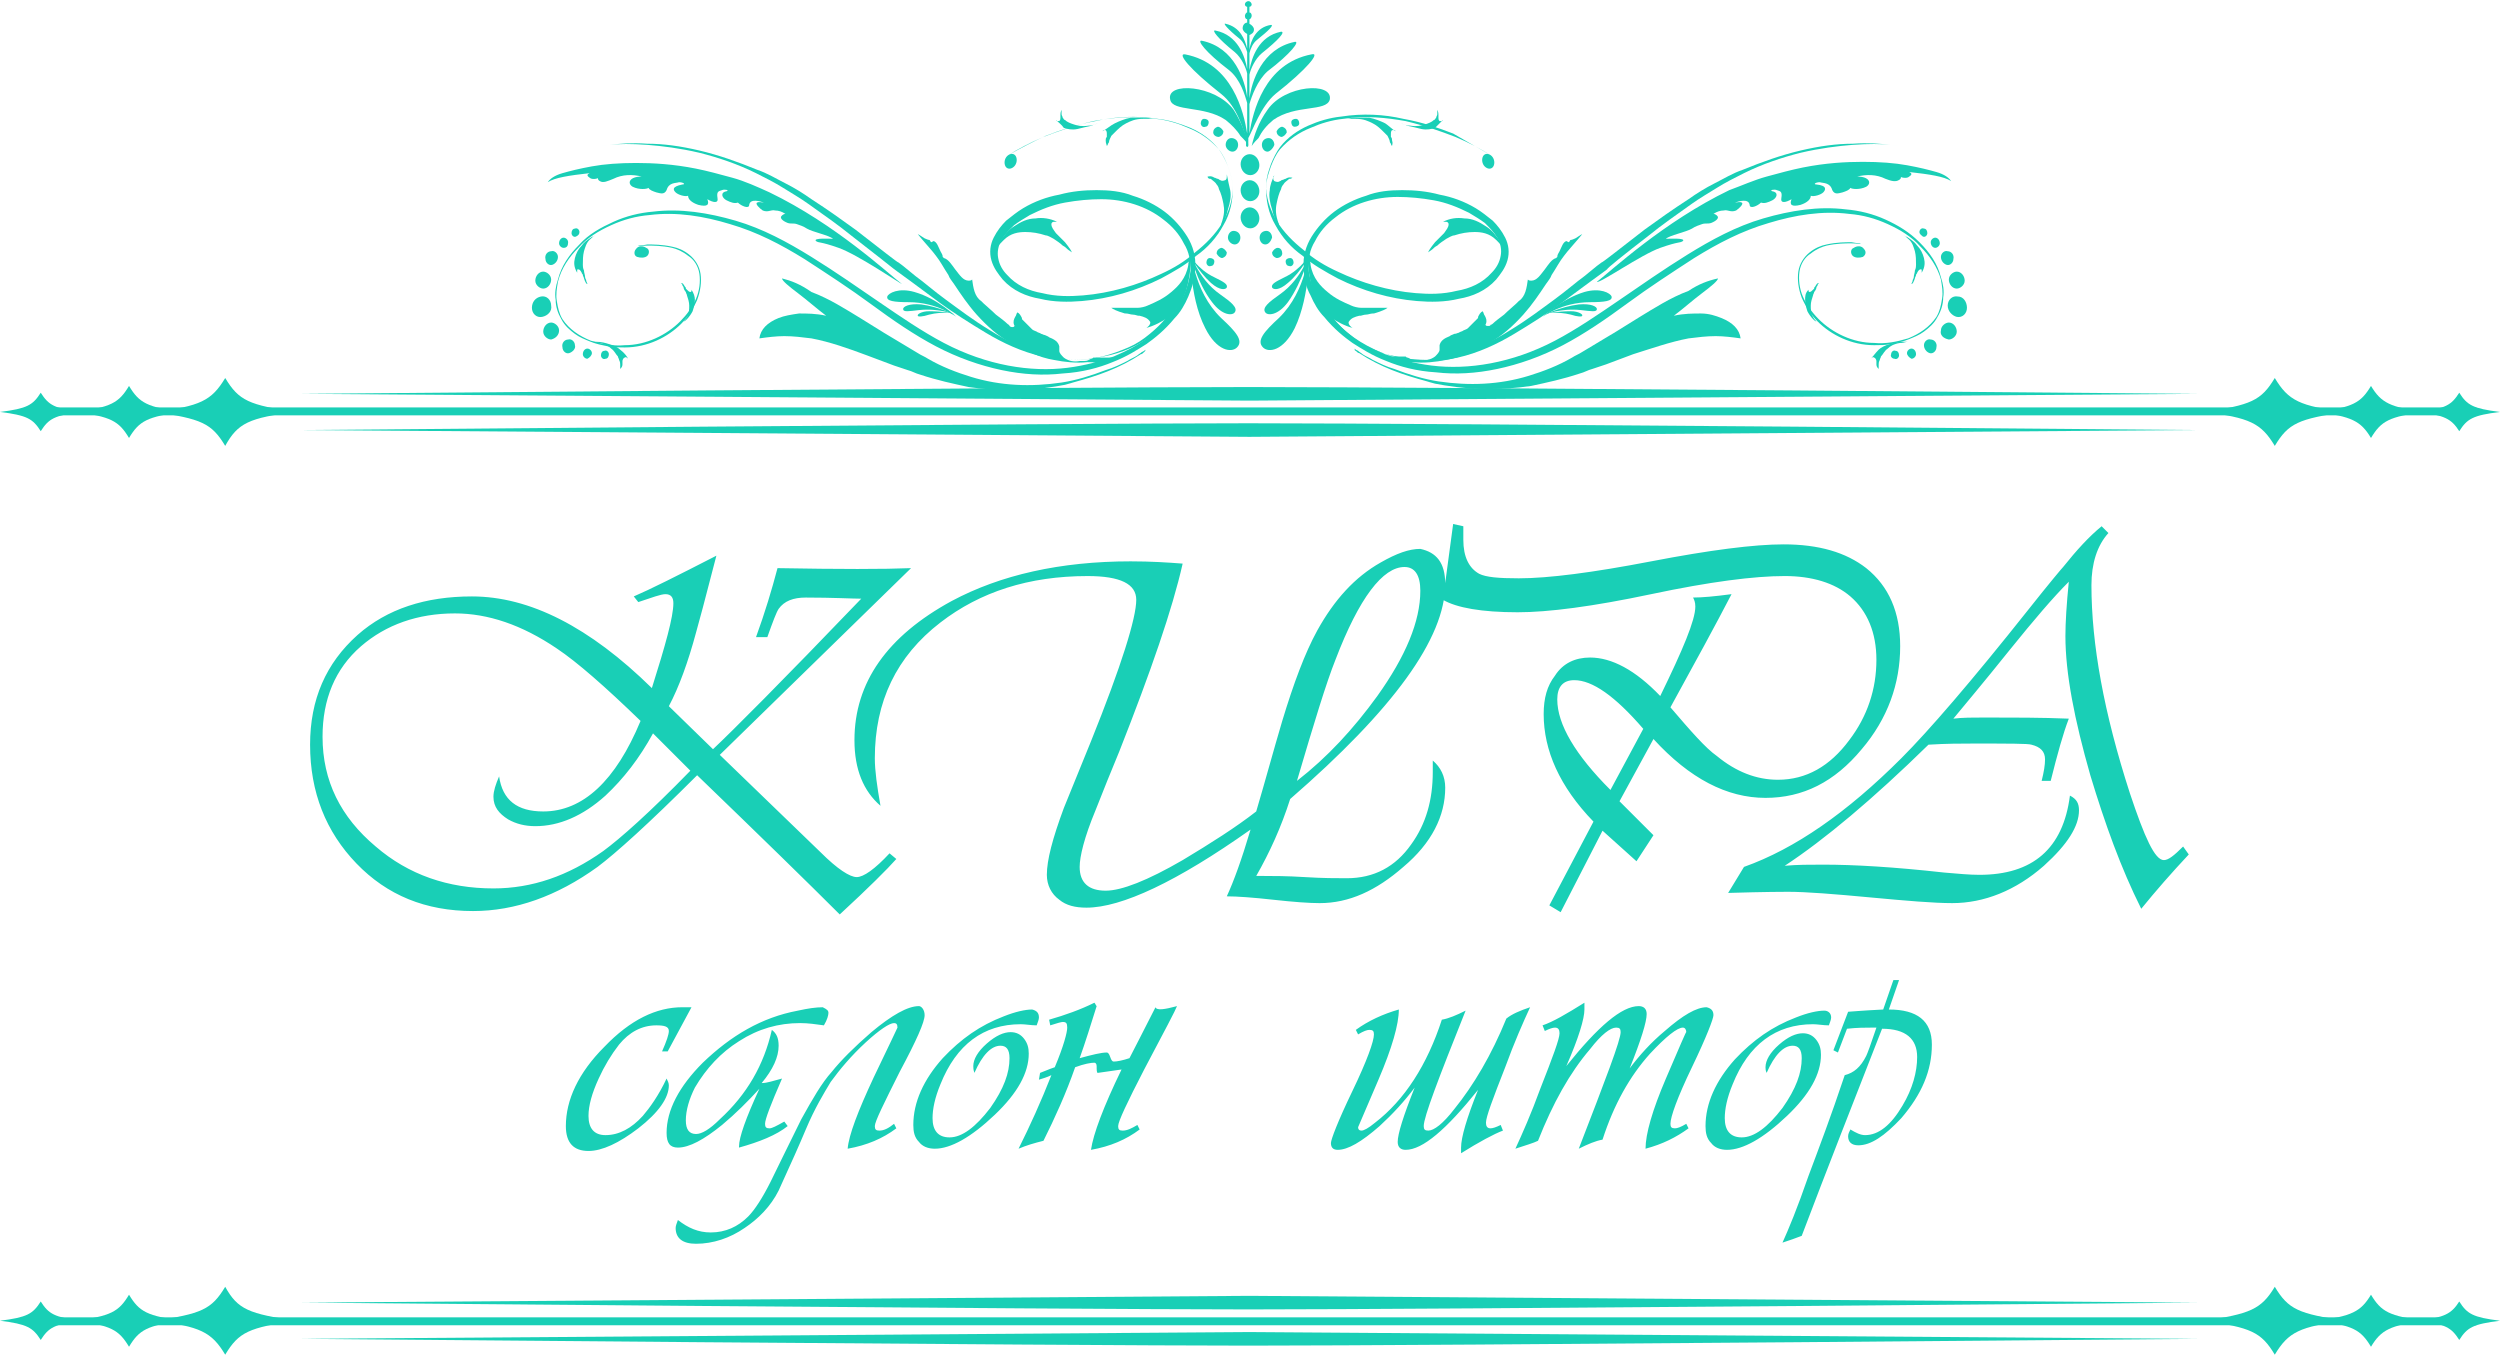 <?xml version="1.0" encoding="utf-8"?>
<!-- Generator: Adobe Illustrator 22.1.0, SVG Export Plug-In . SVG Version: 6.00 Build 0)  -->
<svg version="1.1" id="Layer_1" xmlns="http://www.w3.org/2000/svg" xmlns:xlink="http://www.w3.org/1999/xlink" x="0px" y="0px"
	 viewBox="0 0 220.9 119.7" style="enable-background:new 0 0 220.9 119.7;" xml:space="preserve">
<style type="text/css">
	.st0{fill:#19CFB6;}
	.st1{fill-rule:evenodd;clip-rule:evenodd;fill:#19CFB6;}
</style>
<path class="st0" d="M61.1,89L59,92.9h-0.5c0.4-0.9,0.6-1.5,0.6-1.8c0-0.4-0.4-0.5-1.1-0.5c-1.3,0-2.4,0.6-3.3,1.7
	c-0.7,0.9-1.3,1.9-1.8,3c-0.6,1.3-0.9,2.4-0.9,3.3c0,1.1,0.5,1.7,1.5,1.7c1.2,0,2.3-0.6,3.3-1.7c0.6-0.7,1.4-1.8,2.1-3.3
	c0.1,0.2,0.2,0.4,0.2,0.6c0,1.1-0.9,2.4-2.7,3.8c-1.7,1.3-3.2,2-4.4,2c-1.3,0-2-0.7-2-2.2c0-2.3,1.1-4.7,3.4-7
	c2.3-2.4,4.6-3.5,6.9-3.5C60.6,89,60.8,89,61.1,89L61.1,89z M73.2,89.5c0,0.2-0.1,0.6-0.4,1.1c-0.7-0.1-1.4-0.2-2.1-0.2
	c-1.9,0-3.7,0.5-5.4,1.6c-1.6,1-2.9,2.4-3.9,4.1c-0.5,1-0.8,2-0.8,2.9c0,0.8,0.3,1.2,0.9,1.2c0.5,0,1.2-0.4,2.1-1.3
	c2.4-2.2,3.9-4.8,4.6-7.9c0.4,0.3,0.6,0.7,0.6,1.4c0,1-0.5,2.1-1.5,3.3c0.5,0,1-0.2,1.8-0.4c-1,2.3-1.5,3.6-1.5,4
	c0,0.3,0.1,0.4,0.4,0.4c0.2,0,0.6-0.2,1.3-0.6l0.3,0.4c-1,0.8-2.5,1.4-4.3,1.9v-0.1c0-0.8,0.6-2.5,1.8-5.1c-1,1.1-2.1,2.2-3.3,3.2
	c-1.6,1.3-2.9,2-3.9,2c-0.7,0-1-0.4-1-1.3c0-2,1.1-4.1,3.2-6.2c2.5-2.4,5.2-4,8.4-4.6c0.9-0.2,1.6-0.3,2.2-0.3
	C73.1,89.2,73.2,89.3,73.2,89.5L73.2,89.5z M81.7,89.7c0,0.6-0.7,2.2-2.2,5c-1.4,2.8-2.2,4.4-2.2,4.8c0,0.3,0.1,0.4,0.4,0.4
	c0.4,0,0.8-0.2,1.3-0.6l0.2,0.4c-1.2,0.9-2.6,1.5-4.3,1.8c0.1-1.2,0.9-3.3,2.3-6.3c1.4-2.9,2.1-4.4,2.1-4.4c0-0.3-0.1-0.4-0.3-0.4
	c-0.4,0-1.3,0.6-2.5,1.7c-1.3,1.2-2.3,2.4-3.1,3.5c-0.6,1-1.4,2.3-2.2,4.2c-0.5,1.2-1.3,3-2.4,5.4c-0.7,1.4-1.8,2.5-3,3.3
	c-1.3,0.9-2.8,1.4-4.3,1.4c-1.2,0-1.8-0.5-1.8-1.4c0-0.2,0.1-0.4,0.2-0.7c0.9,0.7,1.8,1.1,2.9,1.1c1.3,0,2.4-0.5,3.3-1.4
	c0.6-0.6,1.3-1.7,2-3.1c0.6-1.2,1.5-3.1,2.7-5.5c1-1.8,1.8-3.2,2.7-4.2c0.8-1,2-2.2,3.5-3.5c1.8-1.5,3.2-2.3,4.2-2.3
	C81.4,88.9,81.7,89.2,81.7,89.7L81.7,89.7z M91.8,89.9c0,0.2-0.1,0.4-0.2,0.7c-0.5,0-1-0.1-1.4-0.1c-3.3,0-5.7,1.8-7.1,5.3
	c-0.5,1.2-0.7,2.2-0.7,3c0,1.1,0.5,1.7,1.5,1.7c1.1,0,2.3-0.9,3.6-2.6c1.2-1.7,1.7-3.1,1.7-4.4c0-0.8-0.3-1.1-0.8-1.1
	c-0.8,0-1.6,0.8-2.3,2.4C86,94.5,86,94.4,86,94.2c0-0.6,0.4-1.3,1.2-2c0.8-0.7,1.5-1,2.1-1c0.5,0,0.9,0.2,1.2,0.6
	c0.3,0.4,0.4,0.8,0.4,1.3c0,1.7-1,3.5-3,5.4c-2.1,2-3.9,3-5.3,3c-0.6,0-1.1-0.2-1.4-0.6c-0.4-0.4-0.5-0.9-0.5-1.5c0-2,0.9-4,2.6-5.9
	c1.6-1.7,3.3-2.9,5.4-3.7c1-0.4,1.9-0.6,2.5-0.6C91.6,89.3,91.8,89.5,91.8,89.9L91.8,89.9z M104,88.9c-0.1,0.3-1.1,2.2-2.9,5.6
	c-1.5,2.9-2.3,4.6-2.3,5c0,0.3,0.1,0.4,0.4,0.4c0.4,0,0.8-0.2,1.3-0.5l0.2,0.4c-1.2,0.9-2.6,1.5-4.3,1.8c0.2-1.4,1.1-3.8,2.7-7.1
	l-2.1,0.3c-0.1,0-0.1-0.3-0.1-0.6c0-0.2-0.1-0.3-0.2-0.3c-0.3,0-0.9,0.1-1.7,0.4c-0.8,2.3-1.8,4.5-2.8,6.5c-0.8,0.2-1.5,0.4-2.2,0.7
	c1-2,2-4.2,2.9-6.5c-0.4,0.2-0.8,0.3-1.1,0.4l0.1-0.6c0.3-0.1,0.7-0.3,1.3-0.5c0.8-1.9,1.1-3.1,1.1-3.5c0-0.4-0.1-0.5-0.4-0.5
	c-0.1,0-0.5,0.1-1.1,0.3l-0.1-0.5c1.4-0.4,2.8-0.9,4-1.5c0.1,0.1,0.1,0.2,0.2,0.3c-0.5,1.6-1,3.2-1.5,4.6c1.1-0.3,1.9-0.5,2.4-0.5
	c0.1,0,0.2,0.1,0.3,0.4c0.1,0.3,0.2,0.4,0.3,0.4c0.3,0,0.8-0.1,1.4-0.3c0.5-1,1.3-2.5,2.3-4.5C102.2,89.3,102.9,89.2,104,88.9
	L104,88.9z M135.2,89c-0.6,1.3-1.4,3.1-2.2,5.3c-1.1,2.8-1.7,4.4-1.7,4.9c0,0.3,0.1,0.5,0.4,0.5c0.2,0,0.5-0.1,0.9-0.3l0.2,0.5
	c-0.8,0.3-2.1,1-3.7,2c0-0.2,0-0.3,0-0.5c0-0.9,0.5-2.6,1.5-5.1c-2.8,3.5-4.9,5.3-6.4,5.3c-0.4,0-0.7-0.2-0.7-0.7
	c0-0.7,0.5-2.3,1.5-4.8c-0.9,1.2-1.9,2.3-3.1,3.4c-1.6,1.4-2.8,2.1-3.7,2.1c-0.4,0-0.6-0.2-0.6-0.6c0-0.3,0.6-1.9,1.9-4.6
	c1.3-2.7,1.9-4.4,1.9-5c0-0.3-0.1-0.4-0.4-0.4c-0.2,0-0.5,0.1-1,0.4l-0.2-0.4c1.1-0.8,2.4-1.4,3.8-1.8c0,1.3-0.6,3.4-1.8,6.2
	c-1.2,2.8-1.8,4.2-1.8,4.2c0,0.2,0.1,0.3,0.3,0.3c0.2,0,0.6-0.2,1.2-0.7c2.6-2,4.6-5.1,5.9-9.1c0.6-0.1,1.3-0.4,2.1-0.8
	c-2.4,6-3.7,9.4-3.7,10.2c0,0.3,0.1,0.4,0.4,0.4c0.5,0,1.3-0.6,2.3-1.9c1.7-2.1,3.3-4.8,4.6-8C133.6,89.6,134.3,89.3,135.2,89
	L135.2,89z M151.4,89.7c0,0.3-0.6,1.9-1.9,4.6c-1.3,2.7-1.9,4.4-1.9,5c0,0.3,0.1,0.4,0.4,0.4c0.2,0,0.5-0.1,1-0.4l0.2,0.4
	c-1.1,0.8-2.3,1.4-3.8,1.8c0-1.3,0.6-3.4,1.8-6.2c1.2-2.8,1.8-4.2,1.8-4.1c0-0.2-0.1-0.4-0.3-0.4c-0.5,0-1.5,0.8-2.9,2.3
	c-1.8,2-3.2,4.5-4.2,7.6c-0.6,0.1-1.3,0.4-2.1,0.8c2.4-6.2,3.7-9.6,3.7-10.3c0-0.3-0.1-0.4-0.4-0.4c-0.5,0-1.3,0.6-2.3,1.9
	c-1.8,2.1-3.3,4.8-4.6,8.1c-0.4,0.2-1.1,0.4-2,0.7c0.6-1.3,1.4-3.1,2.2-5.3c1.1-2.8,1.7-4.4,1.7-4.9c0-0.3-0.1-0.5-0.4-0.5
	c-0.2,0-0.5,0.1-0.9,0.3l-0.2-0.5c0.9-0.3,2.1-1,3.7-2c0,0.2,0,0.4,0,0.6c0,0.8-0.5,2.5-1.6,5c2.8-3.5,4.9-5.3,6.4-5.3
	c0.4,0,0.7,0.2,0.7,0.7c0,0.7-0.5,2.3-1.5,4.8c0.9-1.2,1.9-2.3,3.1-3.3c1.6-1.4,2.8-2.1,3.7-2.1C151.2,89.1,151.4,89.3,151.4,89.7
	L151.4,89.7z M161.8,89.9c0,0.2-0.1,0.4-0.2,0.7c-0.5,0-1-0.1-1.4-0.1c-3.3,0-5.7,1.8-7.1,5.3c-0.5,1.2-0.7,2.2-0.7,3
	c0,1.1,0.5,1.7,1.5,1.7c1.1,0,2.3-0.9,3.6-2.6c1.2-1.7,1.7-3.1,1.7-4.4c0-0.8-0.3-1.1-0.8-1.1c-0.8,0-1.6,0.8-2.3,2.4
	c-0.1-0.2-0.1-0.4-0.1-0.5c0-0.6,0.4-1.3,1.2-2c0.8-0.7,1.5-1,2.1-1c0.5,0,0.9,0.2,1.2,0.6c0.3,0.4,0.4,0.8,0.4,1.3
	c0,1.7-1,3.5-3,5.4c-2.1,2-3.9,3-5.3,3c-0.6,0-1.1-0.2-1.4-0.6c-0.4-0.4-0.5-0.9-0.5-1.5c0-2,0.9-4,2.6-5.9c1.6-1.7,3.3-2.9,5.4-3.7
	c1-0.4,1.9-0.6,2.5-0.6C161.5,89.3,161.8,89.5,161.8,89.9L161.8,89.9z M170.7,92.3c0,2.3-0.9,4.4-2.7,6.5c-1.5,1.6-2.7,2.4-3.8,2.4
	c-0.6,0-0.9-0.3-0.9-0.8c0-0.2,0.1-0.4,0.2-0.6c0.5,0.3,0.9,0.5,1.3,0.5c1.2,0,2.3-0.9,3.3-2.6c0.9-1.5,1.3-3,1.3-4.3
	c0-1.6-1-2.5-3.1-2.5c-2.5,6.4-4.9,12.5-7.1,18.3c-0.5,0.2-1.1,0.4-1.7,0.6c0.5-1.1,1.3-3,2.3-5.9c0.9-2.4,2-5.3,3.2-8.9
	c0.8-0.2,1.4-0.7,1.9-1.7c0.1-0.2,0.4-1,0.9-2.5l-0.4,0c-0.6,0-1.3,0-2.2,0.1l-0.8,2.1l-0.4-0.2l1.3-3.4c0.1,0,1.1-0.1,3.1-0.2
	l0.9-2.6h0.5l-0.9,2.6C169.4,89.2,170.7,90.2,170.7,92.3L170.7,92.3z"/>
<path class="st0" d="M80.5,50.2L63.6,66.7l8.9,8.6c1.5,1.5,2.6,2.2,3.2,2.2c0.6,0,1.6-0.7,2.9-2.1l0.6,0.5c-0.8,0.9-2.4,2.5-5,4.9
	c-2.8-2.8-7-6.9-12.6-12.3c-4.3,4.3-7.2,6.9-8.8,8.1c-3.6,2.6-7.3,3.9-11,3.9c-4.2,0-7.6-1.4-10.3-4.2c-2.7-2.8-4.1-6.3-4.1-10.5
	c0-4,1.4-7.2,4.2-9.7c2.6-2.3,6-3.4,10.1-3.4c5.1,0,10.4,2.7,15.9,8.1c1.2-3.8,1.9-6.3,1.9-7.5c0-0.5-0.2-0.8-0.7-0.8
	c-0.4,0-1.2,0.3-2.4,0.7L56,52.7c1.4-0.6,3.8-1.8,7.3-3.6c-1,3.9-1.6,6.1-1.8,6.8c-0.7,2.6-1.5,4.8-2.4,6.5l3.9,3.8
	c1.7-1.6,6.1-6,13.1-13.3c-0.8,0-2.5-0.1-4.9-0.1c-1.1,0-1.9,0.3-2.4,1c-0.2,0.3-0.5,1.1-1,2.5h-1c0.8-2.2,1.4-4.2,1.9-6.1
	C74.2,50.3,78.1,50.3,80.5,50.2L80.5,50.2z M61,68.1l-3.3-3.3c-1.2,2.2-2.6,4-4.2,5.5c-2,1.8-4.1,2.7-6.2,2.7
	c-0.9,0-1.7-0.2-2.4-0.6c-0.8-0.5-1.3-1.1-1.3-2c0-0.5,0.2-1.1,0.5-1.8c0.3,2.1,1.6,3.1,3.9,3.1c3.5,0,6.4-2.7,8.6-8
	c-3.1-3-5.6-5.2-7.4-6.4c-3.1-2.1-6.1-3.1-9-3.1c-3.3,0-6.1,1-8.3,2.9c-2.3,2-3.4,4.7-3.4,8c0,3.9,1.6,7.1,4.7,9.7
	c2.9,2.5,6.4,3.7,10.4,3.7c3.4,0,6.6-1.1,9.7-3.3C54.8,74.1,57.4,71.8,61,68.1L61,68.1z M127.7,51.6c0,4.8-4.6,11.1-13.7,19
	c-0.8,2.5-1.8,4.7-3,6.8c0.4,0,0.6,0,0.7,0c0.8,0,2,0,3.6,0.1c1.6,0.1,2.8,0.1,3.7,0.1c2.4,0,4.3-1,5.7-3c1.3-1.8,1.9-3.9,1.9-6.4
	c0-0.3,0-0.7,0-1c0.7,0.6,1.1,1.4,1.1,2.4c0,2.5-1.2,4.9-3.7,7c-2.4,2.1-4.8,3.2-7.4,3.2c-0.9,0-2.3-0.1-4.1-0.3
	c-1.8-0.2-3.2-0.3-4.1-0.3c0.6-1.3,1.3-3.2,2.1-5.9c-6.5,4.6-11.4,6.9-14.5,6.9c-1,0-1.8-0.2-2.4-0.7c-0.7-0.5-1.1-1.3-1.1-2.2
	c0-1.3,0.5-3.2,1.5-5.9c0.8-2,1.6-3.9,2.4-5.9c2.7-6.7,4-10.9,4-12.5c0-1.4-1.4-2.1-4.3-2.1c-5.2,0-9.5,1.4-13,4.1
	c-3.9,3-5.8,7-5.8,12c0,1.1,0.2,2.5,0.5,4.2c-1.5-1.3-2.3-3.2-2.3-5.8c0-5.1,2.9-9.2,8.6-12.3c4.3-2.3,9.6-3.5,15.8-3.5
	c1.8,0,3.3,0.1,4.6,0.2c-0.9,4-2.8,9.5-5.6,16.6c-0.7,1.7-1.4,3.4-2.1,5.2c-1,2.4-1.4,4.1-1.4,5c0,1.4,0.8,2.1,2.3,2.1
	c1.4,0,3.7-0.9,6.8-2.7c2.5-1.5,4.7-2.9,6.5-4.3c0.8-2.7,1.5-5.3,2.3-8c1-3.3,2-6,3.1-8c1.5-2.7,3.3-4.7,5.6-6
	c1.4-0.8,2.5-1.2,3.5-1.2C126.9,48.8,127.7,49.7,127.7,51.6L127.7,51.6z M125.5,52.2c0-1.4-0.5-2.1-1.4-2.1c-1.9,0-4,2.7-6.1,8.2
	c-0.8,2-1.9,5.6-3.4,10.7c2.7-2.1,5-4.6,7.1-7.5C124.2,58,125.5,54.9,125.5,52.2L125.5,52.2z M167.9,57.1c0,3.3-1.1,6.4-3.4,9.1
	c-2.4,2.9-5.2,4.3-8.5,4.3c-3.4,0-6.7-1.7-9.9-5.2l-3,5.5l3,3l-1.5,2.3l-3-2.7l-3.7,7.2l-1-0.6l3.9-7.4c-3-3.1-4.4-6.3-4.4-9.5
	c0-1.4,0.3-2.5,1-3.4c0.7-1.1,1.8-1.6,3.1-1.6c1.9,0,4,1.1,6.2,3.4c2-4.1,3.1-6.7,3.1-7.9c0-0.4-0.1-0.6-0.2-0.8
	c0.8,0,1.9-0.1,3.4-0.3c-1.4,2.7-3.2,6-5.4,10c1.8,2.1,3.1,3.6,4.1,4.3c1.7,1.4,3.5,2.1,5.4,2.1c2.5,0,4.6-1.2,6.3-3.5
	c1.6-2.1,2.4-4.5,2.4-7.1c0-2.4-0.8-4.3-2.3-5.6c-1.4-1.2-3.4-1.8-5.8-1.8c-2.7,0-6.6,0.5-11.8,1.6c-5.2,1.1-9.1,1.6-11.8,1.6
	c-3.2,0-5.4-0.4-6.6-1.1l0.9-6.7l0.9,0.2c0,0.4,0,0.8,0,1.2c0,1.5,0.5,2.5,1.4,3c0.6,0.3,1.7,0.4,3.5,0.4c2.6,0,6.5-0.5,11.7-1.5
	c5.2-1,9.1-1.5,11.7-1.5c3.1,0,5.5,0.7,7.3,2.1C166.9,51.8,167.9,54.1,167.9,57.1L167.9,57.1z M145.2,64.4c-2.5-2.9-4.5-4.3-6.1-4.3
	c-1,0-1.5,0.6-1.5,1.7c0,2.2,1.6,4.9,4.7,8L145.2,64.4L145.2,64.4z M193.4,75.5c-1.5,1.6-2.9,3.2-4.2,4.8c-1.8-3.6-3.2-7.5-4.5-11.8
	c-1.4-4.9-2.2-9-2.2-12.3c0-1.2,0.1-2.8,0.3-4.8c-1.4,1.4-3.1,3.4-5.2,6c-2.4,3-4.1,5-5,6.1c0.8-0.1,1.7-0.1,2.8-0.1
	c2.5,0,5,0,7.4,0.1c-0.5,1.3-1,3.1-1.6,5.5h-0.8c0.2-0.8,0.3-1.4,0.3-1.9c0-0.7-0.4-1.1-1.2-1.3c-0.3-0.1-2-0.1-5.2-0.1
	c-1,0-2.3,0-3.9,0.1c-4.9,4.8-9.2,8.4-12.7,10.7c1.1-0.1,2.2-0.1,3.4-0.1c2.7,0,6.2,0.2,10.7,0.7c1.2,0.1,2.2,0.2,3.1,0.2
	c4.7,0,7.4-2.3,8-7c0.6,0.3,0.8,0.7,0.8,1.3c0,1.4-1,3-3.1,4.9c-2.5,2.2-5.3,3.3-8.1,3.3c-1.6,0-4-0.2-7.2-0.5
	c-3.2-0.3-5.7-0.5-7.3-0.5c-0.3,0-2,0-5.3,0.1l1.4-2.3c4.5-1.6,9.1-4.8,13.9-9.6c2.4-2.4,6.2-6.8,11.2-13.1c1.9-2.4,3-3.7,3.1-3.8
	c1.2-1.5,2.3-2.7,3.4-3.6l0.6,0.6c-1,1.1-1.5,2.7-1.5,4.6c0,5.2,1.1,11.3,3.4,18.4c1.3,3.9,2.2,5.9,3,5.9c0.4,0,0.9-0.4,1.7-1.2
	L193.4,75.5L193.4,75.5z"/>
<polygon class="st0" points="2.6,36.7 218.8,36.7 218.8,36 2.6,36 2.6,36.7 "/>
<path class="st0" d="M26.2,36.4c-4.2-0.6-5.1-1-6.3-3c-1.2,2-2.2,2.5-6.3,3c4.2,0.6,5.1,1,6.3,3C21,37.4,22,36.9,26.2,36.4
	L26.2,36.4z"/>
<path class="st0" d="M16.2,36.4c-3.2-0.4-3.9-0.8-4.8-2.3c-0.9,1.5-1.6,1.9-4.8,2.3c3.2,0.4,3.9,0.8,4.8,2.3
	C12.3,37.2,13,36.8,16.2,36.4L16.2,36.4z"/>
<path class="st0" d="M7.2,36.4c-2.4-0.3-2.9-0.6-3.6-1.7c-0.7,1.1-1.2,1.4-3.6,1.7c2.4,0.3,2.9,0.6,3.6,1.7
	C4.3,37,4.8,36.7,7.2,36.4L7.2,36.4z"/>
<path class="st0" d="M194.7,36.4c4.2-0.6,5.1-1,6.3-3c1.2,2,2.2,2.5,6.3,3c-4.2,0.6-5.1,1-6.3,3C199.8,37.4,198.8,36.9,194.7,36.4
	L194.7,36.4z"/>
<path class="st0" d="M204.7,36.4c3.2-0.4,3.9-0.8,4.8-2.3c0.9,1.5,1.7,1.9,4.8,2.3c-3.2,0.4-3.9,0.8-4.8,2.3
	C208.6,37.2,207.8,36.8,204.7,36.4L204.7,36.4z"/>
<path class="st0" d="M213.7,36.4c2.4-0.3,2.9-0.6,3.6-1.7c0.7,1.1,1.2,1.4,3.6,1.7c-2.4,0.3-2.9,0.6-3.6,1.7
	C216.6,37,216,36.7,213.7,36.4L213.7,36.4z"/>
<path class="st0" d="M117.5,8.8c0.3-1.6-4-1.3-5.5,0.9c-0.8,1.1-1.2,2.3-1.4,3.2c0.2-0.3,0.4-0.5,0.6-0.7c0.3-0.6,0.7-1.1,1.3-1.6
	C114.5,9.2,117.2,9.9,117.5,8.8L117.5,8.8z"/>
<path class="st0" d="M112.7,8.3c2.8-2.2,4-3.7,3.2-3.5c-4.2,0.8-5.2,5.1-5.5,7l0-2.6c0.2-0.7,0.7-2.1,1.6-2.9
	c2.1-1.6,2.9-2.7,2.4-2.6c-2.9,0.6-3.8,3.5-4,5l0-2.1c0.1-0.5,0.5-1.4,1.1-1.9c1.5-1.2,2.1-1.9,1.7-1.9c-2,0.4-2.6,2.3-2.8,3.4
	l0-1.5c0.1-0.4,0.3-0.9,0.7-1.2c1-0.8,1.5-1.3,1.2-1.3c-1.3,0.2-1.8,1.4-1.9,2.2l0-1.3c0.2-0.1,0.4-0.2,0.4-0.5
	c0-0.2-0.2-0.4-0.4-0.5l0-0.4c0.1,0,0.2-0.2,0.2-0.3c0-0.2-0.1-0.3-0.2-0.3v0c0-0.2,0-0.3,0-0.5c0.1,0,0.2-0.1,0.2-0.2
	c0-0.1-0.1-0.3-0.3-0.3c-0.1,0-0.3,0.1-0.3,0.3c0,0.1,0.1,0.2,0.2,0.2c0,0.1,0,0.3,0,0.5v0c-0.1,0-0.2,0.2-0.2,0.3
	c0,0.2,0.1,0.3,0.2,0.3V2c-0.2,0-0.4,0.2-0.4,0.5c0,0.2,0.2,0.4,0.4,0.5l0,1.3c-0.2-0.8-0.6-1.9-1.9-2.2c-0.3-0.1,0.2,0.5,1.2,1.3
	c0.4,0.3,0.6,0.9,0.7,1.2l0,1.5c-0.2-1.1-0.8-3-2.8-3.4c-0.4-0.1,0.2,0.7,1.7,1.9c0.6,0.5,1,1.4,1.1,1.9l0,2.1c-0.2-1.5-1.1-4.4-4-5
	c-0.5-0.1,0.3,1,2.4,2.6c1,0.8,1.4,2.2,1.6,2.9l0,2.7c-0.3-1.9-1.3-6.2-5.5-7c-0.7-0.1,0.4,1.3,3.2,3.5c1.4,1.1,2,3.2,2.2,4l0,0.6
	c0,0,0.1,0.1,0.1,0.1c0,0,0,0,0.1-0.1l0-0.7C110.7,11.5,111.4,9.4,112.7,8.3L112.7,8.3z"/>
<path class="st0" d="M103.4,8.8c0.2,1.1,3,0.5,4.9,1.8c0.5,0.4,1,0.9,1.3,1.4c0.2,0.2,0.5,0.5,0.7,0.8c-0.2-0.9-0.6-2-1.3-3.1
	C107.4,7.5,103,7.2,103.4,8.8L103.4,8.8z"/>
<path class="st0" d="M131.7,13.7c-0.8-0.5-1.9-1.1-3.1-1.6c-1.3-0.5-2.7-1-4.4-1.4c-1.7-0.3-3.5-0.5-5.5-0.2c-1,0.1-2,0.4-2.9,0.8
	c-1,0.4-1.9,1-2.7,1.9c-0.4,0.5-0.6,1-0.8,1.5c-0.2,0.6-0.4,1.1-0.4,1.7c-0.1,1.2,0.2,2.5,0.8,3.5c0.6,1.1,1.4,2,2.4,2.7
	c0.9,0.8,2,1.4,3.1,2c2.2,1.1,4.6,1.8,7,2c1.2,0.1,2.5,0.1,3.7-0.2c1.2-0.2,2.4-0.7,3.3-1.7c0.4-0.5,0.8-1,1-1.7
	c0.2-0.7,0.1-1.4-0.2-2c-0.3-0.6-0.7-1.1-1.1-1.5c-0.5-0.4-1-0.8-1.5-1.1c-1-0.6-2.1-1-3.2-1.2c-1.1-0.3-2.2-0.4-3.3-0.4
	c-1.1,0-2.2,0.1-3.2,0.5c-1,0.3-2,0.8-2.8,1.4c-0.8,0.6-1.5,1.4-2,2.2c-0.5,0.8-0.8,1.8-0.7,2.7c0,0.9,0.2,1.8,0.6,2.5
	c0.3,0.7,0.7,1.4,1.2,1.9c0.9,1.1,1.8,1.8,2.5,2.3c0.8,0.5,1.7,1.1,3,1.6c1.2,0.5,2.7,0.9,4.4,1c1.7,0.2,3.5,0.1,5.4-0.3
	c1.9-0.4,3.9-1.1,5.8-2.1c1.9-1,3.8-2.3,5.7-3.7c1.9-1.4,3.9-2.7,5.9-4c2.1-1.3,4.2-2.4,6.6-3.1c2.3-0.7,4.7-1.1,7.1-0.8
	c1.2,0.1,2.3,0.4,3.4,0.9c1.1,0.5,2.1,1.1,2.9,2c0.8,0.8,1.5,1.8,1.8,2.9c0.1,0.6,0.2,1.1,0.1,1.7c-0.1,0.6-0.2,1.1-0.5,1.6
	c-0.6,0.9-1.5,1.5-2.5,1.9c-1,0.3-2,0.5-3,0.4c-1.9,0-3.7-0.9-4.9-2.1c-0.6-0.6-1.1-1.3-1.4-2c-0.3-0.7-0.4-1.5-0.3-2.2
	c0.1-0.7,0.5-1.3,1-1.6c0.5-0.4,1-0.6,1.4-0.7c0.9-0.2,1.7-0.2,2.2-0.2c0.5,0,0.8,0.1,0.8,0c0,0-0.3,0-0.8-0.1c-0.5,0-1.3,0-2.2,0.2
	c-0.5,0.1-1,0.3-1.5,0.7c-0.5,0.4-0.9,1-1,1.7c-0.1,0.7,0,1.5,0.3,2.3c0.3,0.7,0.8,1.5,1.4,2.1c1.2,1.2,3,2.1,5,2.1
	c0.5,0,1,0,1.5-0.1c0.5-0.1,1-0.2,1.5-0.4c0.5-0.2,1-0.4,1.4-0.7c0.4-0.3,0.9-0.7,1.2-1.3c0.3-0.5,0.5-1.1,0.5-1.7
	c0.1-0.6,0-1.2-0.2-1.8c-0.3-1.2-1-2.2-1.9-3.1c-0.9-0.9-1.9-1.5-3-2c-1.1-0.5-2.3-0.8-3.5-0.9c-2.4-0.3-4.9,0.1-7.3,0.8
	c-2.4,0.7-4.6,1.9-6.7,3.2c-2.1,1.3-4.1,2.7-6,4c-1.9,1.3-3.8,2.6-5.7,3.6c-3.8,2-7.7,2.6-10.9,2.2c-1.6-0.2-3-0.6-4.1-1
	c-1.2-0.5-2.1-1-2.8-1.5c-0.7-0.5-1.5-1.2-2.3-2.2c-0.4-0.5-0.8-1.1-1.1-1.7c-0.3-0.7-0.5-1.4-0.6-2.2c0-0.8,0.1-1.6,0.6-2.4
	c0.4-0.8,1-1.5,1.8-2.1c1.5-1.2,3.5-1.8,5.5-1.8c1,0,2.1,0.1,3.2,0.3c1.1,0.2,2.1,0.6,3.1,1.1c0.5,0.3,1,0.6,1.4,0.9
	c0.4,0.4,0.8,0.8,1.1,1.3c0.3,0.5,0.4,1.1,0.3,1.6c-0.1,0.6-0.4,1.1-0.8,1.5c-0.8,0.9-1.9,1.4-3.1,1.6c-1.2,0.3-2.4,0.3-3.6,0.2
	c-2.4-0.2-4.8-0.9-6.9-1.9c-1.1-0.5-2.1-1.1-3-1.9c-0.9-0.7-1.8-1.6-2.4-2.6c-0.6-1-1-2.2-0.9-3.3c0-0.6,0.2-1.1,0.4-1.7
	c0.2-0.5,0.5-1.1,0.8-1.5c0.7-0.9,1.6-1.5,2.5-1.9c0.9-0.4,1.9-0.7,2.9-0.8c1.9-0.3,3.8-0.2,5.5,0.2c1.7,0.3,3.1,0.8,4.4,1.3
	C129.8,12.6,130.8,13.2,131.7,13.7L131.7,13.7L131.7,13.7z"/>
<path class="st0" d="M131,13.9c0.1-0.3,0.4-0.4,0.7-0.2c0.3,0.2,0.4,0.6,0.3,0.9c-0.1,0.3-0.4,0.4-0.7,0.2
	C131,14.6,130.9,14.2,131,13.9L131,13.9z"/>
<path class="st0" d="M163.7,22.6c-0.2-0.2-0.2-0.6,0.1-0.7c0.3-0.2,0.7-0.2,0.9,0.1c0.2,0.2,0.2,0.5-0.1,0.7
	C164.3,22.8,163.9,22.8,163.7,22.6L163.7,22.6z"/>
<path class="st0" d="M146.7,21.9c1.7-0.6,1.7-0.4,2-0.6c0.3-0.3-1.3-0.2-1.5-0.2c0.3-0.3,1.8-0.6,2.3-0.9c0.3-0.2,0.6-0.3,0.9-0.4
	c0.3-0.1,0.5,0,0.8-0.1c0.5-0.2,0.6-0.4,0.6-0.5c0-0.1-0.2-0.3-0.4-0.3c0.3-0.2,0.6-0.3,0.9-0.3c0.4-0.1,0.6,0.2,1.1,0
	c0.3-0.2,0.7-0.6,0.5-0.7c-0.2-0.1-0.4,0-0.6,0c0.3-0.1,1.2-0.4,1.3,0.2c0,0.4,0.7,0.1,1-0.2c0.3,0.1,0.6,0,1-0.2
	c0.4-0.2,0.6-0.7,0-0.8c-0.3-0.1,0.2-0.2,0.4-0.1c0.3,0.1,0.5,0.1,0.4,0.7c-0.1,0.5,0.4,0.4,0.9,0.1c-0.2,0.5,0,0.7,0.8,0.5
	c0.6-0.2,0.9-0.5,0.9-0.8c0.3,0.1,0.9-0.1,1.1-0.3c0.2-0.2,0.4-0.6-0.6-0.7c-0.3,0-0.1-0.2,0.3-0.2c0.3,0.1,0.9,0,1.1,0.7
	c0.2,0.4,0.5,0.3,0.9,0.2c0.3-0.1,0.6-0.2,0.7-0.4c0.1,0.1,0.8,0.2,1.4-0.1c0.5-0.3,0.3-0.9-0.8-0.9c0.8-0.2,1.7-0.2,2.5,0.2
	c0.5,0.2,0.9,0.3,1.2,0.1c0.2-0.1,0.2-0.3,0.1-0.3c0.1,0.1,0.6,0.2,0.8,0c0.3-0.2,0.2-0.3,0-0.4c1.8,0.2,3.1,0.4,3.7,0.8
	c-0.2-0.3-0.6-0.6-1.3-0.8c-0.7-0.2-1.5-0.4-2.6-0.6c-1.1-0.2-2.4-0.3-3.9-0.3c-1.5,0-3.3,0.1-5.3,0.5c-1,0.2-2.1,0.5-3.2,0.8
	c-1.1,0.3-2.2,0.8-3.3,1.2c-5.8,2.8-10.4,7.1-11.7,8.1C141.3,25.1,145,22.5,146.7,21.9L146.7,21.9z"/>
<path class="st1" d="M124.8,32c1,0.1,2,0,3-0.2c0.6-0.1,1.3-0.3,1.9-0.6c0.3-0.1,0.6-0.2,1-0.4c0.3-0.2,0.6-0.3,0.9-0.5
	c1.1-0.6,2.1-1.5,3-2.5c0.8-0.9,1.4-1.8,2-2.7c0.2-0.3,0.4-0.5,0.5-0.8c0.4-0.6,0.7-1.2,1.1-1.7c0.2-0.3,1.2-1.4,1.6-1.9
	c-0.1,0-0.6,0.4-0.7,0.4c0,0-0.2,0.1-0.3,0.1c-0.1,0-0.1,0.2-0.2,0.2c0,0-0.2-0.1-0.2-0.1c-0.3,0.1-0.4,0.5-0.6,0.9
	c-0.1,0.2-0.2,0.3-0.2,0.5c0,0-0.1,0.1-0.1,0.1c-0.4,0.1-0.7,0.6-1,1c-0.4,0.5-0.7,1-1.2,1c-0.1,0-0.2,0-0.3-0.1
	c-0.1,0.7-0.2,1.5-0.8,1.9c0,0-0.1,0.1-0.2,0.2c-0.2,0.2-0.7,0.6-1.1,1c-0.4,0.3-0.8,0.6-1,0.8c-0.1,0.1-0.2,0.1-0.2,0.1
	c0,0.1-0.1,0.1-0.2,0.1c0,0,0,0-0.1,0c-0.1,0-0.2-0.1-0.1-0.2c0.1-0.3,0-0.5-0.1-0.7l0,0c-0.1-0.1-0.1-0.3-0.2-0.4
	c-0.2,0.1-0.3,0.3-0.4,0.5l0,0.1c-0.3,0.3-0.6,0.6-0.9,0.9c-0.1,0.1-0.2,0.1-0.4,0.2c-0.1,0.1-0.3,0.1-0.4,0.2
	c-0.1,0-0.2,0.1-0.4,0.1c-0.2,0.1-0.3,0.1-0.4,0.2c-0.5,0.2-0.8,0.4-0.9,0.8c0,0.1,0,0.2,0,0.3c0,0.1,0,0.1,0,0.1
	c0,0.2-0.2,0.4-0.4,0.6c-0.4,0.3-0.9,0.4-1.4,0.3c-0.1,0-0.3,0-0.4,0c-0.3,0-0.4-0.1-0.6-0.2c-0.1,0-0.1,0-0.2-0.1
	c-0.1,0-0.2,0-0.3,0c-0.1,0-0.3,0-0.5,0c-0.1,0-0.2,0-0.3,0c-0.2,0-0.4,0-0.5,0l0,0c-0.2,0-0.3,0-0.4-0.1c0.5,0.3,1.1,0.4,1.7,0.6
	C124.2,32,124.5,32,124.8,32L124.8,32z"/>
<path class="st1" d="M119.6,29c-0.1,0-0.2-0.1-0.3-0.2c-0.1-0.1-0.2-0.3-0.1-0.4c0.2-0.3,0.5-0.4,0.9-0.5l0.1,0
	c0.1,0,0.3-0.1,0.5-0.1c0.2,0,0.4-0.1,0.6-0.1l0.1,0c0.7-0.2,1.1-0.4,1.2-0.5c-0.2,0-0.4,0-0.6,0c-0.2,0-0.4,0-0.5,0
	c-0.3,0-0.8,0-1.2,0c-0.3,0-0.7-0.1-0.9-0.2c-0.7-0.3-1.4-0.6-2.1-1.2c-0.6-0.5-1.3-1.2-1.5-2.4l0-0.1c-0.1-0.4-0.2-0.9-0.2-1.4
	c0,0.4,0,0.8,0,1.2c0,1,0.2,1.9,0.4,2.6c0.3,0.9,0.8,1.7,1.5,2.3C118.1,28.4,118.8,28.8,119.6,29L119.6,29z"/>
<path class="st1" d="M170,22.8c-0.1-0.4-0.3-0.8-0.6-1.1c-0.2-0.3-0.5-0.5-0.8-0.7c-0.1-0.1-0.3-0.1-0.4-0.2
	c0.2,0.1,0.3,0.2,0.4,0.3l0,0c0.4,0.3,0.5,0.8,0.6,1.1c0.1,0.4,0.1,0.8,0.1,1.2c0,0.1,0,0.3-0.1,0.5c0,0.2-0.1,0.4-0.1,0.6
	c0,0.1-0.1,0.2-0.1,0.3c0,0.1-0.1,0.2-0.1,0.3c0.1,0,0.2-0.2,0.3-0.5l0,0c0-0.1,0.1-0.2,0.1-0.3c0-0.1,0.1-0.1,0.1-0.2l0,0
	c0.1-0.2,0.2-0.3,0.3-0.3c0.1,0,0.1,0,0.1,0.1c0,0.1,0,0.1,0,0.2C170.1,23.6,170.1,23.2,170,22.8L170,22.8z"/>
<path class="st1" d="M159.5,26.5c0,0.3,0.1,0.7,0.2,1c0.1,0.2,0.3,0.5,0.5,0.7c0.1,0.1,0.2,0.2,0.3,0.2c-0.1-0.1-0.2-0.2-0.3-0.4
	l0,0c-0.2-0.3-0.2-0.7-0.2-1c0-0.3,0.1-0.6,0.2-0.9c0-0.1,0.1-0.2,0.1-0.3c0.1-0.1,0.2-0.3,0.2-0.4c0-0.1,0.1-0.1,0.1-0.2
	c0-0.1,0.1-0.1,0.1-0.2c-0.1,0-0.2,0.1-0.3,0.3l0,0c-0.1,0.1-0.1,0.1-0.1,0.2c0,0-0.1,0.1-0.1,0.1l0,0c-0.1,0.1-0.2,0.2-0.3,0.2
	c-0.1,0-0.1-0.1-0.1-0.1c0,0,0-0.1,0-0.1C159.5,25.9,159.5,26.2,159.5,26.5L159.5,26.5z"/>
<path class="st1" d="M165.3,31.7C165.4,31.7,165.4,31.7,165.3,31.7c0.1-0.1,0.2-0.2,0.3-0.1c0.1,0,0.2,0.2,0.2,0.3v0
	c0,0,0,0.1,0,0.1c0,0.1,0,0.1,0,0.2l0,0c0,0.2,0.1,0.3,0.2,0.4c0-0.1,0-0.1,0-0.2c0-0.1,0-0.1,0-0.2c0-0.1,0-0.2,0.1-0.4
	c0-0.1,0.1-0.2,0.1-0.3c0.2-0.2,0.3-0.5,0.6-0.7c0.2-0.2,0.5-0.4,1.1-0.5l0.1,0c0.2,0,0.4-0.1,0.6-0.1c-0.2,0-0.3,0-0.5,0
	c-0.4,0-0.8,0.1-1.1,0.2c-0.4,0.1-0.8,0.3-1,0.5C165.7,31.2,165.5,31.5,165.3,31.7L165.3,31.7z"/>
<path class="st1" d="M127.5,10.6c0,0-0.1,0-0.1,0.1c-0.1,0-0.1,0-0.2,0c-0.1-0.1-0.1-0.2-0.1-0.3l0,0c0,0,0-0.1,0-0.1
	c0-0.1,0-0.1,0-0.2v0c0-0.2-0.1-0.4-0.1-0.4c0,0,0,0.1,0,0.2c0,0.1,0,0.1,0,0.2c0,0.1-0.1,0.2-0.1,0.3c-0.1,0.1-0.1,0.2-0.2,0.2
	c-0.2,0.2-0.5,0.3-0.8,0.4c-0.3,0.1-0.7,0.2-1.3,0.1l-0.1,0c-0.2,0-0.4-0.1-0.7-0.2c0.2,0.1,0.4,0.1,0.5,0.2
	c0.5,0.1,0.9,0.2,1.3,0.3c0.5,0.1,0.9,0,1.2-0.1C127.1,11,127.3,10.8,127.5,10.6L127.5,10.6z"/>
<path class="st1" d="M122.4,10.9c-0.4-0.2-0.9-0.4-1.4-0.5c-0.4,0-0.9,0-1.4,0c-0.2,0-0.4,0.1-0.6,0.1c0.3,0,0.5,0,0.7,0h0.1
	c0.7,0,1.1,0.2,1.5,0.4c0.4,0.2,0.7,0.5,1,0.8c0.1,0.1,0.2,0.2,0.3,0.3c0.1,0.2,0.2,0.4,0.2,0.5c0,0.1,0.1,0.2,0.1,0.2
	c0,0.1,0.1,0.2,0.1,0.2c0-0.1,0.1-0.2,0-0.5l0,0c0-0.1,0-0.2-0.1-0.3c0-0.1,0-0.1,0-0.2l0,0c0-0.2,0-0.3,0.1-0.4c0.1,0,0.2,0,0.2,0
	c0.1,0,0.1,0.1,0.1,0.1C123,11.4,122.7,11.1,122.4,10.9L122.4,10.9z"/>
<path class="st1" d="M127.5,19.6c0.1,0,0.2,0,0.3,0c0.1,0,0.2,0.1,0.2,0.2c0,0.3-0.2,0.5-0.4,0.8l0,0c-0.1,0.1-0.2,0.2-0.3,0.3
	c-0.1,0.1-0.3,0.3-0.4,0.4l-0.1,0.1c-0.4,0.5-0.6,0.8-0.6,0.9c0.1-0.1,0.3-0.2,0.4-0.3c0.1-0.1,0.2-0.2,0.4-0.3
	c0.2-0.2,0.5-0.4,0.8-0.6c0.2-0.1,0.5-0.3,0.7-0.3c0.6-0.2,1.2-0.3,1.8-0.3c0.6,0,1.3,0.1,1.9,0.7l0.1,0.1c0.2,0.2,0.4,0.4,0.7,0.8
	c-0.1-0.3-0.3-0.5-0.4-0.7c-0.4-0.6-0.8-1.1-1.3-1.4c-0.6-0.4-1.2-0.7-1.9-0.7C128.7,19.2,128.1,19.3,127.5,19.6L127.5,19.6z"/>
<path class="st1" d="M112.2,16.8c-0.1,0.5,0,1.1,0.2,1.7c0.1,0.5,0.3,1,0.6,1.6c0.1,0.2,0.2,0.4,0.3,0.6c-0.1-0.3-0.2-0.6-0.3-0.8
	l0-0.1c-0.3-0.8-0.3-1.3-0.2-1.8c0.1-0.5,0.2-0.9,0.4-1.3c0-0.1,0.1-0.3,0.2-0.4c0.1-0.2,0.3-0.3,0.4-0.4c0.1-0.1,0.1-0.1,0.2-0.1
	c0.1,0,0.2-0.1,0.2-0.1c-0.1,0-0.3-0.1-0.6,0.1l0,0c-0.1,0-0.2,0.1-0.3,0.1c-0.1,0-0.1,0.1-0.2,0.1l0,0c-0.1,0.1-0.3,0.1-0.5,0
	c-0.1-0.1-0.1-0.2-0.1-0.3c0-0.1,0-0.1,0.1-0.2C112.4,15.9,112.2,16.4,112.2,16.8L112.2,16.8z"/>
<path class="st0" d="M151.8,24.6c0,0.2-0.6,0.7-1.4,1.3c-0.8,0.6-1.7,1.4-2.5,2c0.9-0.2,1.7-0.2,2.4-0.2c0.7,0,1.3,0.2,1.8,0.4
	c1,0.4,1.6,1,1.7,1.8c-0.7-0.1-1.5-0.2-2.2-0.2c-0.8,0-1.6,0.1-2.4,0.2c-1.6,0.3-3.3,0.9-4.9,1.4c-0.8,0.3-1.6,0.6-2.4,0.9l-1.2,0.4
	c-0.4,0.1-0.7,0.3-1.1,0.4c-1.5,0.5-2.9,0.8-4.3,1.1c-2.7,0.4-5,0.3-6.6,0.1c-0.8-0.1-1.4-0.2-1.9-0.3c-0.4-0.1-0.7-0.2-0.7-0.2
	c-1.1-0.3-2.1-0.6-3.1-1c-1-0.4-2-0.9-2.9-1.5c-0.1,0-0.2-0.1-0.3-0.2c-0.1,0-0.1-0.1-0.1-0.1c0,0,0,0,0-0.1c0,0,0,0,0,0l0,0
	l0.1,0.1l0.2,0.1c0.1,0.1,0.3,0.2,0.4,0.3c0.3,0.2,0.6,0.3,0.9,0.5c0.6,0.3,1.2,0.6,1.9,0.8c1.3,0.5,2.6,0.9,3.9,1.1
	c2.7,0.4,5.4,0.3,8-0.5c1.3-0.4,2.6-0.9,3.8-1.6c0.3-0.2,0.6-0.3,0.9-0.5l1-0.6c0.7-0.4,1.3-0.8,2-1.2c1.3-0.8,2.7-1.7,4.1-2.5
	c0.7-0.4,1.5-0.8,2.3-1.1C150.1,25.1,150.9,24.8,151.8,24.6L151.8,24.6L151.8,24.6z"/>
<path class="st0" d="M116.4,26.2c0,0,0.1,0.5,0.6,1.1c0.4,0.7,1.1,1.6,2.2,2.4c1.1,0.8,2.5,1.5,4.2,1.8c0.8,0.2,1.7,0.3,2.6,0.3
	c0.9,0,1.8-0.1,2.6-0.4c1.7-0.5,3.4-1.3,4.8-2.2c1.5-0.9,2.8-1.9,3.9-2.7c1.1-0.8,2-1.6,2.7-2.1l1.1-0.9l0.4-0.3
	c0.1,0,1.6-1.2,3.8-2.9c1.1-0.8,2.5-1.8,3.9-2.7c0.7-0.5,1.5-1,2.3-1.4c0.8-0.4,1.6-0.9,2.5-1.2c1.7-0.7,3.4-1.3,5.1-1.7
	c1.7-0.4,3.2-0.6,4.6-0.6c1.4-0.1,2.5,0,3.3,0.1c0.8,0.1,1.2,0.2,1.2,0.2s-0.4-0.1-1.2-0.2c-0.8-0.1-1.9-0.1-3.3,0
	c-1.3,0.1-2.9,0.3-4.6,0.7c-1.6,0.4-3.4,1-5,1.8c-0.8,0.4-1.6,0.8-2.4,1.3c-0.8,0.5-1.5,0.9-2.2,1.4c-1.4,1-2.7,1.9-3.8,2.8
	c-2.2,1.7-3.7,2.9-3.7,3l-0.4,0.3l-1.1,0.8c-0.7,0.5-1.6,1.2-2.7,2c-1.1,0.8-2.5,1.7-4,2.6c-1.5,0.9-3.2,1.7-5,2.1
	c-0.9,0.2-1.8,0.3-2.7,0.3c-0.9,0-1.8-0.1-2.6-0.3c-0.8-0.2-1.6-0.5-2.3-0.8c-0.7-0.3-1.3-0.7-1.9-1.2c-1.1-0.9-1.8-1.8-2.2-2.5
	C116.5,26.7,116.4,26.2,116.4,26.2L116.4,26.2z"/>
<path class="st0" d="M114.4,29c-1,2-2.3,2.2-2.8,1.7c-0.6-0.6,0.1-1.4,1.4-2.6c2.5-2.4,2.7-6.2,2.7-6.2S115.8,26.1,114.4,29
	L114.4,29z"/>
<path class="st0" d="M113.8,26.7c-0.9,1.2-1.8,1.2-2,0.9c-0.3-0.4,0.3-0.9,1.3-1.6c2-1.4,2.7-3.8,2.7-3.8S115.1,24.9,113.8,26.7
	L113.8,26.7z"/>
<path class="st0" d="M113.8,25c-0.8,0.7-1.3,0.6-1.4,0.4c-0.1-0.3,0.3-0.5,1.1-0.9c1.5-0.7,2.3-2.1,2.3-2.1S115,24,113.8,25
	L113.8,25z"/>
<path class="st0" d="M140,25.8c1.4-0.4,2.3,0.1,2.4,0.4c0.1,0.4-0.6,0.5-1.9,0.5c-2.5,0-4.2,1.3-4.2,1.3S138,26.4,140,25.8L140,25.8
	z"/>
<path class="st0" d="M139.5,26.9c1.1-0.1,1.6,0.2,1.6,0.4c0,0.3-0.5,0.2-1.4,0.1c-1.8-0.2-3.2,0.4-3.2,0.4S137.9,27.1,139.5,26.9
	L139.5,26.9z"/>
<path class="st0" d="M138.8,27.5c0.7,0,1.1,0.3,1,0.4c0,0.1-0.4,0.1-1-0.1c-1.2-0.3-2.3-0.1-2.3-0.1S137.7,27.5,138.8,27.5
	L138.8,27.5z"/>
<path class="st1" d="M111.2,16.5c-0.2-0.5-0.7-0.7-1.1-0.5c-0.4,0.2-0.6,0.7-0.4,1.2c0.2,0.5,0.7,0.7,1.1,0.5
	C111.2,17.5,111.4,17,111.2,16.5L111.2,16.5z"/>
<path class="st1" d="M111.2,14.2c-0.2-0.5-0.7-0.7-1.1-0.5c-0.4,0.2-0.6,0.7-0.4,1.2c0.2,0.5,0.7,0.7,1.1,0.5
	C111.2,15.2,111.4,14.7,111.2,14.2L111.2,14.2z"/>
<path class="st1" d="M111.2,18.9c-0.2-0.5-0.7-0.7-1.1-0.5c-0.4,0.2-0.6,0.7-0.4,1.2c0.2,0.5,0.7,0.7,1.1,0.5
	C111.2,19.9,111.4,19.4,111.2,18.9L111.2,18.9z"/>
<path class="st1" d="M112.6,12.8c0-0.3-0.2-0.6-0.5-0.6c-0.3,0-0.6,0.2-0.6,0.6c0,0.3,0.2,0.6,0.5,0.6
	C112.2,13.4,112.5,13.1,112.6,12.8L112.6,12.8z"/>
<path class="st1" d="M112.4,21c0-0.3-0.2-0.6-0.5-0.6c-0.3,0-0.6,0.2-0.6,0.6c0,0.3,0.2,0.6,0.5,0.6C112.1,21.6,112.3,21.3,112.4,21
	L112.4,21z"/>
<path class="st1" d="M113.7,11.7c0-0.2-0.1-0.4-0.4-0.5c-0.2,0-0.4,0.2-0.5,0.4c0,0.2,0.1,0.4,0.4,0.5
	C113.4,12.1,113.6,11.9,113.7,11.7L113.7,11.7z"/>
<path class="st1" d="M113.3,22.4c0-0.2-0.1-0.5-0.4-0.5c-0.2,0-0.4,0.2-0.5,0.4c0,0.2,0.1,0.4,0.4,0.5
	C113.1,22.8,113.3,22.6,113.3,22.4L113.3,22.4z"/>
<path class="st1" d="M114.8,10.9c0-0.2-0.1-0.4-0.3-0.4c-0.2,0-0.4,0.1-0.4,0.3c0,0.2,0.1,0.4,0.3,0.4
	C114.6,11.2,114.8,11.1,114.8,10.9L114.8,10.9z"/>
<path class="st1" d="M114.3,23.2c0-0.2-0.1-0.4-0.3-0.4c-0.2,0-0.4,0.1-0.4,0.3c0,0.2,0.1,0.4,0.3,0.4
	C114.1,23.6,114.3,23.4,114.3,23.2L114.3,23.2z"/>
<path class="st1" d="M172.1,27c0-0.5,0.4-0.9,0.9-0.8c0.5,0,0.8,0.5,0.8,1c0,0.5-0.4,0.9-0.9,0.8C172.5,27.9,172.1,27.5,172.1,27
	L172.1,27z"/>
<path class="st1" d="M172.2,24.7c0-0.4,0.4-0.7,0.7-0.7c0.4,0,0.7,0.4,0.7,0.8c0,0.4-0.4,0.7-0.7,0.7
	C172.5,25.5,172.2,25.1,172.2,24.7L172.2,24.7z"/>
<path class="st1" d="M171.5,29.2c0-0.4,0.4-0.7,0.7-0.7c0.4,0,0.7,0.4,0.7,0.8c0,0.4-0.4,0.7-0.7,0.7
	C171.7,29.9,171.4,29.6,171.5,29.2L171.5,29.2z"/>
<path class="st1" d="M171.5,22.7c0-0.3,0.3-0.6,0.6-0.5c0.3,0,0.6,0.3,0.5,0.7c0,0.3-0.3,0.6-0.6,0.5
	C171.7,23.3,171.5,23,171.5,22.7L171.5,22.7z"/>
<path class="st1" d="M170,30.5c0-0.3,0.3-0.6,0.6-0.5c0.3,0,0.6,0.3,0.5,0.7c0,0.3-0.3,0.6-0.6,0.5C170.2,31.1,170,30.8,170,30.5
	L170,30.5z"/>
<path class="st1" d="M170.6,21.4c0-0.2,0.2-0.4,0.4-0.4c0.2,0,0.4,0.2,0.4,0.5c0,0.2-0.2,0.4-0.4,0.4
	C170.8,21.9,170.6,21.7,170.6,21.4L170.6,21.4z"/>
<path class="st1" d="M168.5,31.2c0-0.2,0.2-0.4,0.4-0.4c0.2,0,0.4,0.2,0.4,0.5c0,0.2-0.2,0.4-0.4,0.4
	C168.7,31.6,168.5,31.4,168.5,31.2L168.5,31.2z"/>
<path class="st1" d="M169.6,20.5c0-0.2,0.2-0.4,0.4-0.3c0.2,0,0.3,0.2,0.3,0.4c0,0.2-0.2,0.4-0.4,0.3
	C169.8,20.8,169.6,20.7,169.6,20.5L169.6,20.5z"/>
<path class="st1" d="M167.1,31.3c0-0.2,0.2-0.4,0.4-0.3c0.2,0,0.3,0.2,0.3,0.4c0,0.2-0.2,0.4-0.4,0.3
	C167.2,31.7,167,31.5,167.1,31.3L167.1,31.3z"/>
<path class="st0" d="M89.1,13.7c0.8-0.5,1.9-1.1,3.1-1.6c1.3-0.5,2.7-1,4.4-1.4c1.7-0.3,3.5-0.5,5.5-0.2c1,0.1,2,0.4,2.9,0.8
	c1,0.4,1.9,1,2.7,1.9c0.4,0.5,0.6,1,0.8,1.5c0.2,0.6,0.4,1.1,0.4,1.7c0.1,1.2-0.2,2.5-0.8,3.5c-0.6,1.1-1.4,2-2.4,2.7
	c-0.9,0.8-2,1.4-3.1,2c-2.2,1.1-4.6,1.8-7,2c-1.2,0.1-2.5,0.1-3.7-0.2c-1.2-0.2-2.4-0.7-3.3-1.7c-0.4-0.5-0.8-1-1-1.7
	c-0.2-0.7-0.1-1.4,0.2-2c0.3-0.6,0.7-1.1,1.1-1.5c0.5-0.4,1-0.8,1.5-1.1c1-0.6,2.1-1,3.2-1.2c1.1-0.3,2.2-0.4,3.3-0.4
	c1.1,0,2.2,0.1,3.2,0.5c1,0.3,2,0.8,2.8,1.4c0.8,0.6,1.5,1.4,2,2.2c0.5,0.8,0.8,1.8,0.7,2.8c0,0.9-0.3,1.8-0.6,2.5
	c-0.3,0.7-0.7,1.4-1.2,1.9c-0.9,1.1-1.8,1.8-2.5,2.3c-0.8,0.5-1.7,1.1-3,1.6c-1.2,0.5-2.7,0.9-4.4,1c-1.7,0.2-3.5,0.1-5.4-0.3
	c-1.9-0.4-3.9-1.1-5.8-2.1c-1.9-1-3.8-2.3-5.7-3.7c-1.9-1.4-3.9-2.7-5.9-4c-2.1-1.3-4.2-2.4-6.6-3.1c-2.3-0.7-4.7-1.1-7.1-0.8
	c-1.2,0.1-2.3,0.4-3.4,0.9c-1.1,0.5-2.1,1.1-2.9,2c-0.8,0.8-1.5,1.8-1.8,3c-0.1,0.6-0.2,1.1-0.1,1.7c0.1,0.6,0.2,1.1,0.5,1.6
	c0.6,0.9,1.5,1.5,2.5,1.9c1,0.3,2,0.5,3,0.4c1.9,0,3.7-0.9,4.9-2.1c0.6-0.6,1.1-1.3,1.4-2c0.3-0.7,0.4-1.5,0.3-2.2
	c-0.1-0.7-0.5-1.3-1-1.6c-0.5-0.4-1-0.6-1.4-0.7c-0.9-0.2-1.7-0.2-2.2-0.2c-0.5,0-0.8,0.1-0.8,0c0,0,0.3,0,0.8-0.1
	c0.5,0,1.3,0,2.2,0.2c0.5,0.1,1,0.3,1.5,0.7c0.5,0.4,0.9,1,1,1.7c0.1,0.7,0,1.5-0.3,2.3c-0.3,0.7-0.8,1.5-1.4,2.1
	c-1.2,1.2-3,2.1-5,2.1c-0.5,0-1,0-1.5-0.1c-0.5-0.1-1-0.2-1.5-0.4c-0.5-0.2-1-0.4-1.4-0.7c-0.4-0.3-0.9-0.7-1.2-1.3
	c-0.3-0.5-0.5-1.1-0.5-1.7c-0.1-0.6,0-1.2,0.2-1.8c0.3-1.2,1-2.2,1.9-3.1c0.8-0.9,1.9-1.5,3-2c1.1-0.5,2.3-0.8,3.5-0.9
	c2.4-0.3,4.9,0.1,7.3,0.8c2.4,0.7,4.6,1.9,6.7,3.2c2.1,1.3,4.1,2.7,6,4c1.9,1.3,3.8,2.6,5.7,3.6c3.8,2,7.7,2.6,10.9,2.2
	c1.6-0.2,3-0.6,4.1-1c1.2-0.5,2.1-1,2.8-1.5c0.7-0.5,1.5-1.2,2.3-2.2c0.4-0.5,0.8-1.1,1.1-1.7c0.3-0.7,0.5-1.4,0.6-2.2
	c0-0.8-0.1-1.6-0.6-2.4c-0.4-0.8-1-1.5-1.8-2.1c-1.5-1.2-3.5-1.8-5.5-1.8c-1,0-2.1,0.1-3.2,0.3c-1.1,0.2-2.1,0.6-3.1,1.1
	c-0.5,0.3-1,0.6-1.4,0.9c-0.4,0.4-0.8,0.8-1.1,1.3c-0.3,0.5-0.4,1.1-0.3,1.6c0.1,0.6,0.4,1.1,0.8,1.5c0.8,0.9,1.9,1.4,3.1,1.6
	c1.2,0.3,2.4,0.3,3.6,0.2c2.4-0.2,4.8-0.9,6.9-1.9c1.1-0.5,2.1-1.1,3-1.9c0.9-0.7,1.8-1.6,2.4-2.6c0.6-1,1-2.2,0.9-3.3
	c0-0.6-0.2-1.1-0.4-1.7c-0.2-0.5-0.5-1.1-0.8-1.5c-0.7-0.9-1.6-1.5-2.5-1.9c-1-0.4-1.9-0.7-2.9-0.8c-1.9-0.3-3.8-0.2-5.5,0.2
	c-1.7,0.3-3.1,0.8-4.4,1.3C91.1,12.6,90,13.2,89.1,13.7L89.1,13.7L89.1,13.7z"/>
<path class="st0" d="M89.8,13.9c-0.1-0.3-0.4-0.4-0.7-0.2c-0.3,0.2-0.4,0.6-0.3,0.9c0.1,0.3,0.4,0.4,0.7,0.2
	C89.8,14.6,89.9,14.2,89.8,13.9L89.8,13.9z"/>
<path class="st0" d="M57.2,22.6c0.2-0.2,0.2-0.6-0.1-0.7c-0.3-0.2-0.7-0.2-0.9,0.1c-0.2,0.2-0.2,0.6,0.1,0.7
	C56.6,22.8,57,22.8,57.2,22.6L57.2,22.6z"/>
<path class="st0" d="M74.1,21.9c-1.7-0.6-1.7-0.4-2-0.6c-0.3-0.3,1.3-0.2,1.5-0.2c-0.3-0.3-1.8-0.6-2.3-0.9
	c-0.3-0.2-0.6-0.3-0.9-0.4c-0.3-0.1-0.5,0-0.8-0.1c-0.5-0.2-0.6-0.4-0.6-0.5c0-0.1,0.2-0.3,0.4-0.3c-0.3-0.2-0.6-0.3-0.9-0.3
	c-0.4-0.1-0.6,0.2-1.1,0c-0.3-0.2-0.7-0.6-0.5-0.7c0.2-0.1,0.4,0,0.6,0c-0.3-0.1-1.2-0.4-1.3,0.2c0,0.4-0.7,0.1-1-0.2
	c-0.3,0.1-0.6,0-1-0.2c-0.4-0.2-0.6-0.7,0-0.8c0.3-0.1-0.2-0.2-0.4-0.1c-0.3,0.1-0.5,0.1-0.4,0.7c0.1,0.5-0.4,0.4-0.9,0.1
	c0.2,0.5,0,0.7-0.8,0.5c-0.6-0.2-0.9-0.5-0.9-0.8c-0.3,0.1-0.9-0.1-1.1-0.3c-0.2-0.2-0.4-0.5,0.6-0.7c0.3,0,0.1-0.2-0.3-0.2
	c-0.3,0.1-0.9,0-1.1,0.7c-0.2,0.4-0.5,0.3-0.9,0.2c-0.3-0.1-0.6-0.2-0.7-0.4c-0.1,0.1-0.8,0.2-1.4-0.1c-0.5-0.3-0.3-0.9,0.8-0.9
	c-0.8-0.2-1.7-0.2-2.5,0.2C53.7,16,53.3,16.2,53,16c-0.2-0.1-0.2-0.3-0.1-0.3c-0.1,0.1-0.6,0.2-0.8,0c-0.3-0.2-0.2-0.3,0-0.4
	c-1.8,0.2-3.1,0.4-3.7,0.8c0.2-0.3,0.6-0.6,1.3-0.8c0.7-0.2,1.5-0.4,2.6-0.6c1.1-0.2,2.4-0.3,3.9-0.3c1.5,0,3.3,0.1,5.3,0.5
	c1,0.2,2.1,0.5,3.2,0.8c1.1,0.3,2.2,0.8,3.3,1.3c5.8,2.8,10.4,7.1,11.7,8.1C79.6,25.1,75.8,22.5,74.1,21.9L74.1,21.9z"/>
<path class="st1" d="M96.1,32c-1,0.1-2,0-3-0.2c-0.6-0.1-1.3-0.3-1.9-0.6c-0.3-0.1-0.6-0.2-1-0.4c-0.3-0.2-0.6-0.3-0.9-0.5
	c-1.1-0.6-2.1-1.5-3-2.5c-0.8-0.9-1.4-1.8-2-2.7c-0.2-0.3-0.4-0.5-0.5-0.8c-0.4-0.6-0.7-1.2-1.1-1.7c-0.2-0.3-1.2-1.4-1.6-1.9
	c0.1,0,0.6,0.4,0.7,0.4c0,0,0.2,0.1,0.3,0.1c0.1,0,0.1,0.2,0.2,0.2c0,0,0.2-0.1,0.2-0.1c0.3,0.1,0.4,0.5,0.6,0.9
	c0.1,0.2,0.2,0.3,0.2,0.5c0,0,0.1,0.1,0.1,0.1c0.4,0.1,0.7,0.6,1,1c0.4,0.5,0.7,1,1.2,1c0.1,0,0.2,0,0.3-0.1
	c0.1,0.7,0.2,1.5,0.8,1.9c0,0,0.1,0.1,0.2,0.2c0.2,0.2,0.7,0.6,1.1,1c0.4,0.3,0.8,0.6,1,0.8c0.1,0.1,0.2,0.1,0.2,0.2
	c0,0,0.1,0.1,0.2,0.1c0,0,0,0,0.1,0c0.1,0,0.2-0.1,0.1-0.2c-0.1-0.3,0-0.5,0.1-0.7l0,0c0.1-0.1,0.1-0.3,0.2-0.4
	c0.2,0.1,0.3,0.3,0.4,0.5l0,0.1c0.3,0.3,0.6,0.6,0.9,0.9c0.1,0.1,0.2,0.1,0.4,0.2c0.1,0.1,0.3,0.1,0.4,0.2c0.1,0,0.2,0.1,0.3,0.1
	c0.2,0.1,0.3,0.1,0.4,0.2c0.5,0.2,0.8,0.4,0.9,0.8c0,0.1,0,0.2,0,0.3c0,0.1,0,0.1,0,0.1c0,0.2,0.2,0.4,0.4,0.6
	c0.4,0.3,0.9,0.4,1.4,0.3c0.1,0,0.3,0,0.4,0c0.3,0,0.4-0.1,0.6-0.2c0.1,0,0.1,0,0.2-0.1c0.1,0,0.2,0,0.3,0c0.1,0,0.3,0,0.5,0
	c0.1,0,0.2,0,0.3,0c0.2,0,0.4,0,0.5,0l0,0c0.2,0,0.3,0,0.4-0.1c-0.5,0.3-1.1,0.4-1.7,0.6C96.7,32,96.4,32,96.1,32L96.1,32z"/>
<path class="st1" d="M101.2,29c0.1,0,0.2-0.1,0.3-0.2c0.1-0.1,0.2-0.3,0.1-0.4c-0.2-0.3-0.5-0.4-0.9-0.5l-0.1,0
	c-0.1,0-0.3-0.1-0.5-0.1c-0.2,0-0.4-0.1-0.6-0.1l-0.1,0c-0.7-0.2-1.1-0.4-1.2-0.5c0.2,0,0.4,0,0.6,0c0.2,0,0.4,0,0.5,0
	c0.3,0,0.8,0,1.2,0c0.3,0,0.7-0.1,0.9-0.2c0.7-0.3,1.4-0.6,2.1-1.2c0.6-0.5,1.3-1.2,1.5-2.4l0-0.1c0.1-0.4,0.2-0.9,0.2-1.4
	c0,0.4,0,0.8,0,1.2c0,1-0.2,1.9-0.4,2.6c-0.3,0.9-0.8,1.7-1.5,2.3C102.7,28.4,102,28.8,101.2,29L101.2,29z"/>
<path class="st1" d="M50.8,22.8c0.1-0.4,0.3-0.8,0.6-1.1c0.2-0.3,0.5-0.5,0.8-0.7c0.1-0.1,0.3-0.1,0.4-0.2c-0.2,0.1-0.3,0.2-0.4,0.3
	l0,0c-0.4,0.3-0.5,0.8-0.6,1.1c-0.1,0.4-0.1,0.8-0.1,1.2c0,0.1,0,0.3,0.1,0.5c0,0.2,0.1,0.4,0.1,0.6c0,0.1,0.1,0.2,0.1,0.3
	c0,0.1,0.1,0.2,0.1,0.3c-0.1,0-0.2-0.2-0.3-0.5l0,0c0-0.1-0.1-0.2-0.1-0.3c0-0.1-0.1-0.1-0.1-0.2l0,0c-0.1-0.2-0.2-0.3-0.3-0.3
	c-0.1,0-0.1,0-0.1,0.1c0,0.1,0,0.1,0,0.2C50.7,23.6,50.7,23.2,50.8,22.8L50.8,22.8z"/>
<path class="st1" d="M61.4,26.5c0,0.3-0.1,0.7-0.2,1c-0.1,0.2-0.3,0.5-0.5,0.7c-0.1,0.1-0.2,0.2-0.3,0.2c0.1-0.1,0.2-0.2,0.3-0.4
	l0,0c0.2-0.3,0.2-0.7,0.2-1c0-0.3-0.1-0.6-0.2-0.9c0-0.1-0.1-0.2-0.1-0.3c-0.1-0.1-0.2-0.3-0.2-0.4c0-0.1-0.1-0.1-0.1-0.2
	c0-0.1-0.1-0.1-0.1-0.2c0.1,0,0.2,0.1,0.3,0.3l0,0c0.1,0.1,0.1,0.1,0.1,0.2c0,0,0.1,0.1,0.1,0.1l0,0c0.1,0.1,0.2,0.2,0.3,0.2
	c0,0,0.1,0,0.1-0.1c0,0,0-0.1,0-0.1C61.3,25.9,61.4,26.2,61.4,26.5L61.4,26.5z"/>
<path class="st1" d="M55.5,31.7C55.5,31.7,55.5,31.7,55.5,31.7c-0.1-0.1-0.2-0.2-0.3-0.1c-0.1,0-0.2,0.2-0.2,0.3v0c0,0,0,0.1,0,0.1
	c0,0.1,0,0.1,0,0.2l0,0c0,0.2-0.1,0.3-0.2,0.4c0-0.1,0-0.1,0-0.2c0-0.1,0-0.1,0-0.2c0-0.1,0-0.2-0.1-0.4c0-0.1-0.1-0.2-0.1-0.3
	c-0.2-0.2-0.3-0.5-0.6-0.7c-0.2-0.2-0.5-0.4-1.1-0.5l-0.1,0c-0.2,0-0.4-0.1-0.6-0.1c0.2,0,0.3,0,0.5,0c0.4,0,0.8,0.1,1.1,0.2
	c0.4,0.1,0.8,0.3,1,0.5C55.2,31.2,55.4,31.5,55.5,31.7L55.5,31.7z"/>
<path class="st1" d="M93.3,10.6c0,0,0.1,0,0.1,0.1c0.1,0,0.1,0,0.2,0c0.1-0.1,0.1-0.2,0.1-0.3l0,0c0,0,0-0.1,0-0.1
	c0-0.1,0-0.1,0-0.2v0c0-0.2,0.1-0.4,0.1-0.4c0,0,0,0.1,0,0.2c0,0.1,0,0.1,0,0.2c0,0.1,0.1,0.2,0.1,0.3c0.1,0.1,0.1,0.2,0.2,0.2
	c0.2,0.2,0.5,0.3,0.8,0.4c0.3,0.1,0.7,0.2,1.3,0.1l0.1,0c0.2,0,0.4-0.1,0.7-0.2c-0.2,0.1-0.4,0.1-0.5,0.2c-0.5,0.1-0.9,0.2-1.3,0.3
	c-0.5,0.1-0.9,0-1.2-0.1C93.8,11,93.5,10.8,93.3,10.6L93.3,10.6z"/>
<path class="st1" d="M98.5,10.9c0.4-0.2,0.9-0.4,1.4-0.5c0.4,0,0.9,0,1.4,0c0.2,0,0.4,0.1,0.6,0.1c-0.3,0-0.5,0-0.7,0H101
	c-0.7,0-1.1,0.2-1.5,0.4c-0.4,0.2-0.7,0.5-1,0.8c-0.1,0.1-0.2,0.2-0.3,0.3c-0.1,0.2-0.2,0.4-0.2,0.5c0,0.1-0.1,0.2-0.1,0.2
	c0,0.1-0.1,0.2-0.1,0.2c0-0.1-0.1-0.2-0.1-0.5l0,0c0-0.1,0-0.2,0.1-0.3c0-0.1,0-0.1,0-0.2l0,0c0-0.2,0-0.3-0.1-0.4
	c-0.1,0-0.2,0-0.2,0c0,0-0.1,0.1-0.1,0.1C97.8,11.4,98.1,11.1,98.5,10.9L98.5,10.9z"/>
<path class="st1" d="M93.4,19.6c-0.1,0-0.2,0-0.3,0c-0.1,0-0.2,0.1-0.2,0.2c0,0.3,0.2,0.5,0.4,0.8l0,0c0.1,0.1,0.2,0.2,0.3,0.3
	c0.1,0.1,0.3,0.3,0.4,0.4l0.1,0.1c0.4,0.5,0.6,0.8,0.6,0.9c-0.1-0.1-0.3-0.2-0.4-0.3c-0.1-0.1-0.2-0.2-0.4-0.3
	c-0.2-0.2-0.5-0.4-0.8-0.6c-0.2-0.1-0.5-0.3-0.7-0.3c-0.6-0.2-1.2-0.3-1.8-0.3c-0.6,0-1.3,0.1-1.9,0.7l-0.1,0.1
	c-0.2,0.2-0.4,0.4-0.7,0.8c0.1-0.3,0.3-0.5,0.4-0.7c0.4-0.6,0.8-1.1,1.3-1.4c0.6-0.4,1.2-0.7,1.9-0.7C92.1,19.2,92.8,19.3,93.4,19.6
	L93.4,19.6z"/>
<path class="st1" d="M108.7,16.8c0.1,0.5,0,1.1-0.2,1.7c-0.1,0.5-0.3,1-0.6,1.6c-0.1,0.2-0.2,0.4-0.3,0.6c0.1-0.3,0.2-0.6,0.3-0.8
	l0-0.1c0.3-0.8,0.3-1.3,0.2-1.8c-0.1-0.5-0.2-0.9-0.4-1.3c0-0.1-0.1-0.3-0.2-0.4c-0.1-0.2-0.3-0.3-0.4-0.4c-0.1-0.1-0.1-0.1-0.2-0.1
	c-0.1,0-0.2-0.1-0.2-0.2c0.1,0,0.3-0.1,0.6,0.1l0,0c0.1,0,0.2,0.1,0.3,0.1c0.1,0,0.1,0.1,0.2,0.1l0,0c0.1,0.1,0.3,0.1,0.5,0
	c0.1-0.1,0.1-0.2,0.1-0.3c0-0.1,0-0.1,0-0.2C108.5,15.9,108.6,16.4,108.7,16.8L108.7,16.8z"/>
<path class="st0" d="M69.1,24.6c0,0.2,0.6,0.7,1.4,1.3c0.8,0.6,1.7,1.4,2.5,2c-0.9-0.2-1.7-0.2-2.4-0.2c-0.7,0.1-1.3,0.2-1.8,0.4
	c-1,0.4-1.6,1-1.7,1.8c0.7-0.1,1.5-0.2,2.2-0.2c0.8,0,1.6,0.1,2.4,0.2c1.6,0.3,3.3,0.9,4.9,1.5c0.8,0.3,1.6,0.6,2.4,0.9l1.2,0.4
	c0.4,0.1,0.7,0.3,1.1,0.4c1.5,0.5,2.9,0.8,4.3,1.1c2.7,0.4,5,0.3,6.6,0.1c0.8-0.1,1.4-0.2,1.9-0.3c0.4-0.1,0.7-0.2,0.7-0.2
	c1.1-0.3,2.1-0.6,3.1-1c1-0.4,2-0.9,2.9-1.5c0.1,0,0.2-0.1,0.3-0.2c0.1-0.1,0.1-0.1,0.1-0.1c0,0,0,0,0-0.1c0,0,0,0,0,0l0,0l-0.1,0.1
	l-0.2,0.1c-0.1,0.1-0.3,0.2-0.4,0.3c-0.3,0.2-0.6,0.3-0.9,0.5c-0.6,0.3-1.2,0.6-1.9,0.8c-1.3,0.5-2.6,0.9-3.9,1.1
	c-2.7,0.4-5.4,0.3-8-0.5c-1.3-0.4-2.6-0.9-3.8-1.6c-0.3-0.2-0.6-0.3-0.9-0.5l-1-0.6c-0.7-0.4-1.3-0.8-2-1.2
	c-1.3-0.8-2.7-1.7-4.1-2.5c-0.7-0.4-1.5-0.8-2.3-1.1C70.7,25.1,69.9,24.8,69.1,24.6L69.1,24.6L69.1,24.6z"/>
<path class="st0" d="M104.5,26.2c0,0-0.2,0.4-0.6,1.1c-0.4,0.7-1.1,1.6-2.2,2.4c-1.1,0.8-2.5,1.5-4.2,1.8c-0.8,0.2-1.7,0.3-2.6,0.3
	c-0.9,0-1.8-0.1-2.6-0.4c-1.7-0.5-3.4-1.3-4.8-2.2c-1.5-0.9-2.8-1.9-3.9-2.7c-1.1-0.8-2-1.6-2.7-2.1l-1.1-0.9l-0.4-0.3
	c-0.1,0-1.6-1.2-3.8-2.9c-1.1-0.8-2.5-1.8-3.9-2.7c-0.7-0.5-1.5-1-2.3-1.4c-0.8-0.4-1.6-0.9-2.5-1.2c-1.7-0.7-3.4-1.3-5.1-1.7
	c-1.7-0.4-3.2-0.6-4.6-0.6c-1.4-0.1-2.5,0-3.3,0.1c-0.8,0.1-1.2,0.2-1.2,0.2s0.4-0.1,1.2-0.2c0.8-0.1,1.9-0.1,3.3,0
	c1.3,0.1,2.9,0.3,4.6,0.7c1.6,0.4,3.4,1,5,1.8c0.8,0.4,1.6,0.8,2.4,1.3c0.8,0.5,1.5,0.9,2.2,1.4c1.4,1,2.7,1.9,3.8,2.8
	c2.2,1.7,3.7,2.9,3.7,2.9l0.4,0.3l1.1,0.8c0.7,0.5,1.6,1.2,2.7,2c1.1,0.8,2.5,1.7,4,2.6c1.5,0.9,3.2,1.7,5,2.1
	c0.9,0.2,1.8,0.3,2.7,0.3c0.9,0,1.8-0.1,2.6-0.3c0.8-0.2,1.6-0.5,2.3-0.8c0.7-0.3,1.3-0.7,1.9-1.2c1.1-0.9,1.8-1.8,2.2-2.5
	C104.3,26.7,104.5,26.2,104.5,26.2L104.5,26.2z"/>
<path class="st0" d="M106.5,29c1,2,2.3,2.2,2.8,1.7c0.6-0.6-0.1-1.4-1.4-2.6c-2.5-2.4-2.7-6.2-2.7-6.2S105,26.1,106.5,29L106.5,29z"
	/>
<path class="st0" d="M107.1,26.7c0.9,1.2,1.8,1.2,2,0.9c0.3-0.4-0.3-0.9-1.3-1.6c-2-1.4-2.7-3.8-2.7-3.8S105.7,24.9,107.1,26.7
	L107.1,26.7z"/>
<path class="st0" d="M107,25c0.8,0.7,1.3,0.6,1.4,0.4c0.1-0.3-0.3-0.5-1.1-0.9c-1.5-0.7-2.3-2.1-2.3-2.1S105.9,24,107,25L107,25z"/>
<path class="st0" d="M80.8,25.8c-1.4-0.4-2.3,0.1-2.4,0.4c-0.1,0.4,0.6,0.5,1.9,0.5c2.5,0,4.2,1.3,4.2,1.3S82.9,26.4,80.8,25.8
	L80.8,25.8z"/>
<path class="st0" d="M81.4,26.9c-1.1-0.1-1.6,0.2-1.6,0.4c0,0.3,0.5,0.2,1.4,0.1c1.8-0.2,3.2,0.4,3.2,0.4S82.9,27.1,81.4,26.9
	L81.4,26.9z"/>
<path class="st0" d="M82.1,27.5c-0.7,0-1.1,0.3-1,0.4c0,0.1,0.4,0.1,1-0.1c1.2-0.3,2.3-0.1,2.3-0.1S83.2,27.5,82.1,27.5L82.1,27.5z"
	/>
<path class="st1" d="M108.3,12.8c0-0.3,0.2-0.6,0.5-0.6c0.3,0,0.6,0.2,0.6,0.6c0,0.3-0.2,0.6-0.5,0.6
	C108.6,13.4,108.3,13.1,108.3,12.8L108.3,12.8z"/>
<path class="st1" d="M108.5,21c0-0.3,0.2-0.6,0.5-0.6c0.3,0,0.6,0.2,0.6,0.6c0,0.3-0.2,0.6-0.5,0.6C108.8,21.6,108.5,21.3,108.5,21
	L108.5,21z"/>
<path class="st1" d="M107.2,11.7c0-0.2,0.1-0.4,0.4-0.5c0.2,0,0.4,0.2,0.5,0.4c0,0.2-0.1,0.4-0.4,0.5
	C107.4,12.1,107.2,11.9,107.2,11.7L107.2,11.7z"/>
<path class="st1" d="M107.5,22.4c0-0.2,0.1-0.4,0.4-0.5c0.2,0,0.4,0.2,0.5,0.4c0,0.2-0.1,0.4-0.4,0.5
	C107.8,22.8,107.6,22.6,107.5,22.4L107.5,22.4z"/>
<path class="st1" d="M106.1,10.9c0-0.2,0.1-0.4,0.3-0.4c0.2,0,0.4,0.1,0.4,0.3c0,0.2-0.1,0.4-0.3,0.4
	C106.3,11.3,106.1,11.1,106.1,10.9L106.1,10.9z"/>
<path class="st1" d="M106.6,23.2c0-0.2,0.1-0.4,0.3-0.4c0.2,0,0.4,0.1,0.4,0.3c0,0.2-0.1,0.4-0.3,0.4
	C106.8,23.6,106.6,23.4,106.6,23.2L106.6,23.2z"/>
<path class="st1" d="M48.7,27c0-0.5-0.4-0.9-0.9-0.8c-0.5,0.1-0.8,0.5-0.8,1c0,0.5,0.4,0.9,0.9,0.8C48.4,27.9,48.8,27.5,48.7,27
	L48.7,27z"/>
<path class="st1" d="M48.7,24.7c0-0.4-0.4-0.7-0.7-0.7c-0.4,0-0.7,0.4-0.7,0.8c0,0.4,0.4,0.7,0.7,0.7C48.4,25.5,48.7,25.1,48.7,24.7
	L48.7,24.7z"/>
<path class="st1" d="M49.4,29.2c0-0.4-0.4-0.7-0.7-0.7c-0.4,0-0.7,0.4-0.7,0.8c0,0.4,0.4,0.7,0.7,0.7C49.1,29.9,49.4,29.6,49.4,29.2
	L49.4,29.2z"/>
<path class="st1" d="M49.3,22.7c0-0.3-0.3-0.6-0.6-0.5c-0.3,0-0.6,0.3-0.5,0.7c0,0.3,0.3,0.6,0.6,0.5C49.1,23.3,49.3,23,49.3,22.7
	L49.3,22.7z"/>
<path class="st1" d="M50.8,30.5c0-0.3-0.3-0.6-0.6-0.5c-0.3,0-0.6,0.3-0.5,0.7c0,0.3,0.3,0.6,0.6,0.5C50.6,31.1,50.9,30.8,50.8,30.5
	L50.8,30.5z"/>
<path class="st1" d="M50.2,21.4c0-0.2-0.2-0.4-0.4-0.4c-0.2,0-0.4,0.2-0.4,0.5c0,0.2,0.2,0.4,0.4,0.4C50.1,21.9,50.2,21.7,50.2,21.4
	L50.2,21.4z"/>
<path class="st1" d="M52.3,31.2c0-0.2-0.2-0.4-0.4-0.4c-0.2,0-0.4,0.2-0.4,0.5c0,0.2,0.2,0.4,0.4,0.4C52.1,31.6,52.3,31.4,52.3,31.2
	L52.3,31.2z"/>
<path class="st1" d="M51.2,20.5c0-0.2-0.2-0.4-0.4-0.3c-0.2,0-0.3,0.2-0.3,0.4c0,0.2,0.2,0.4,0.4,0.3C51.1,20.8,51.2,20.7,51.2,20.5
	L51.2,20.5z"/>
<path class="st1" d="M53.8,31.3c0-0.2-0.2-0.4-0.4-0.3c-0.2,0-0.3,0.2-0.3,0.4c0,0.2,0.2,0.4,0.4,0.3C53.7,31.7,53.8,31.5,53.8,31.3
	L53.8,31.3z"/>
<path class="st0" d="M194.2,38l-83.8,0.6l-83.8-0.6c0,0,67.1-0.6,83.7-0.6C127,37.4,194.2,38,194.2,38L194.2,38z"/>
<path class="st0" d="M194.2,34.8l-83.8,0.6l-83.8-0.6c0,0,67.1-0.6,83.7-0.6C127,34.2,194.2,34.8,194.2,34.8L194.2,34.8z"/>
<polygon class="st0" points="2.6,116.4 218.8,116.4 218.8,117.1 2.6,117.1 2.6,116.4 "/>
<path class="st0" d="M26.2,116.7c-4.2,0.6-5.1,1-6.3,3c-1.2-2-2.2-2.5-6.3-3c4.2-0.6,5.1-1,6.3-3C21,115.7,22,116.1,26.2,116.7
	L26.2,116.7z"/>
<path class="st0" d="M16.2,116.7c-3.2,0.4-3.9,0.8-4.8,2.3c-0.9-1.5-1.6-1.9-4.8-2.3c3.2-0.4,3.9-0.8,4.8-2.3
	C12.3,115.9,13,116.3,16.2,116.7L16.2,116.7z"/>
<path class="st0" d="M7.2,116.7c-2.4,0.3-2.9,0.6-3.6,1.7c-0.7-1.1-1.2-1.4-3.6-1.7c2.4-0.3,2.9-0.6,3.6-1.7
	C4.3,116.1,4.8,116.4,7.2,116.7L7.2,116.7z"/>
<path class="st0" d="M194.7,116.7c4.2,0.6,5.1,1,6.3,3c1.2-2,2.2-2.5,6.3-3c-4.2-0.6-5.1-1-6.3-3
	C199.8,115.7,198.8,116.1,194.7,116.7L194.7,116.7z"/>
<path class="st0" d="M204.7,116.7c3.2,0.4,3.9,0.8,4.8,2.3c0.9-1.5,1.7-1.9,4.8-2.3c-3.2-0.4-3.9-0.8-4.8-2.3
	C208.6,115.9,207.8,116.3,204.7,116.7L204.7,116.7z"/>
<path class="st0" d="M213.7,116.7c2.4,0.3,2.9,0.6,3.6,1.7c0.7-1.1,1.2-1.4,3.6-1.7c-2.4-0.3-2.9-0.6-3.6-1.7
	C216.6,116.1,216,116.4,213.7,116.7L213.7,116.7z"/>
<path class="st0" d="M194.2,115.1l-83.8-0.6l-83.8,0.6c0,0,67.1,0.6,83.7,0.6C127,115.7,194.2,115.1,194.2,115.1L194.2,115.1z"/>
<path class="st0" d="M194.2,118.3l-83.8-0.6l-83.8,0.6c0,0,67.1,0.6,83.7,0.6C127,118.9,194.2,118.3,194.2,118.3L194.2,118.3z"/>
</svg>
